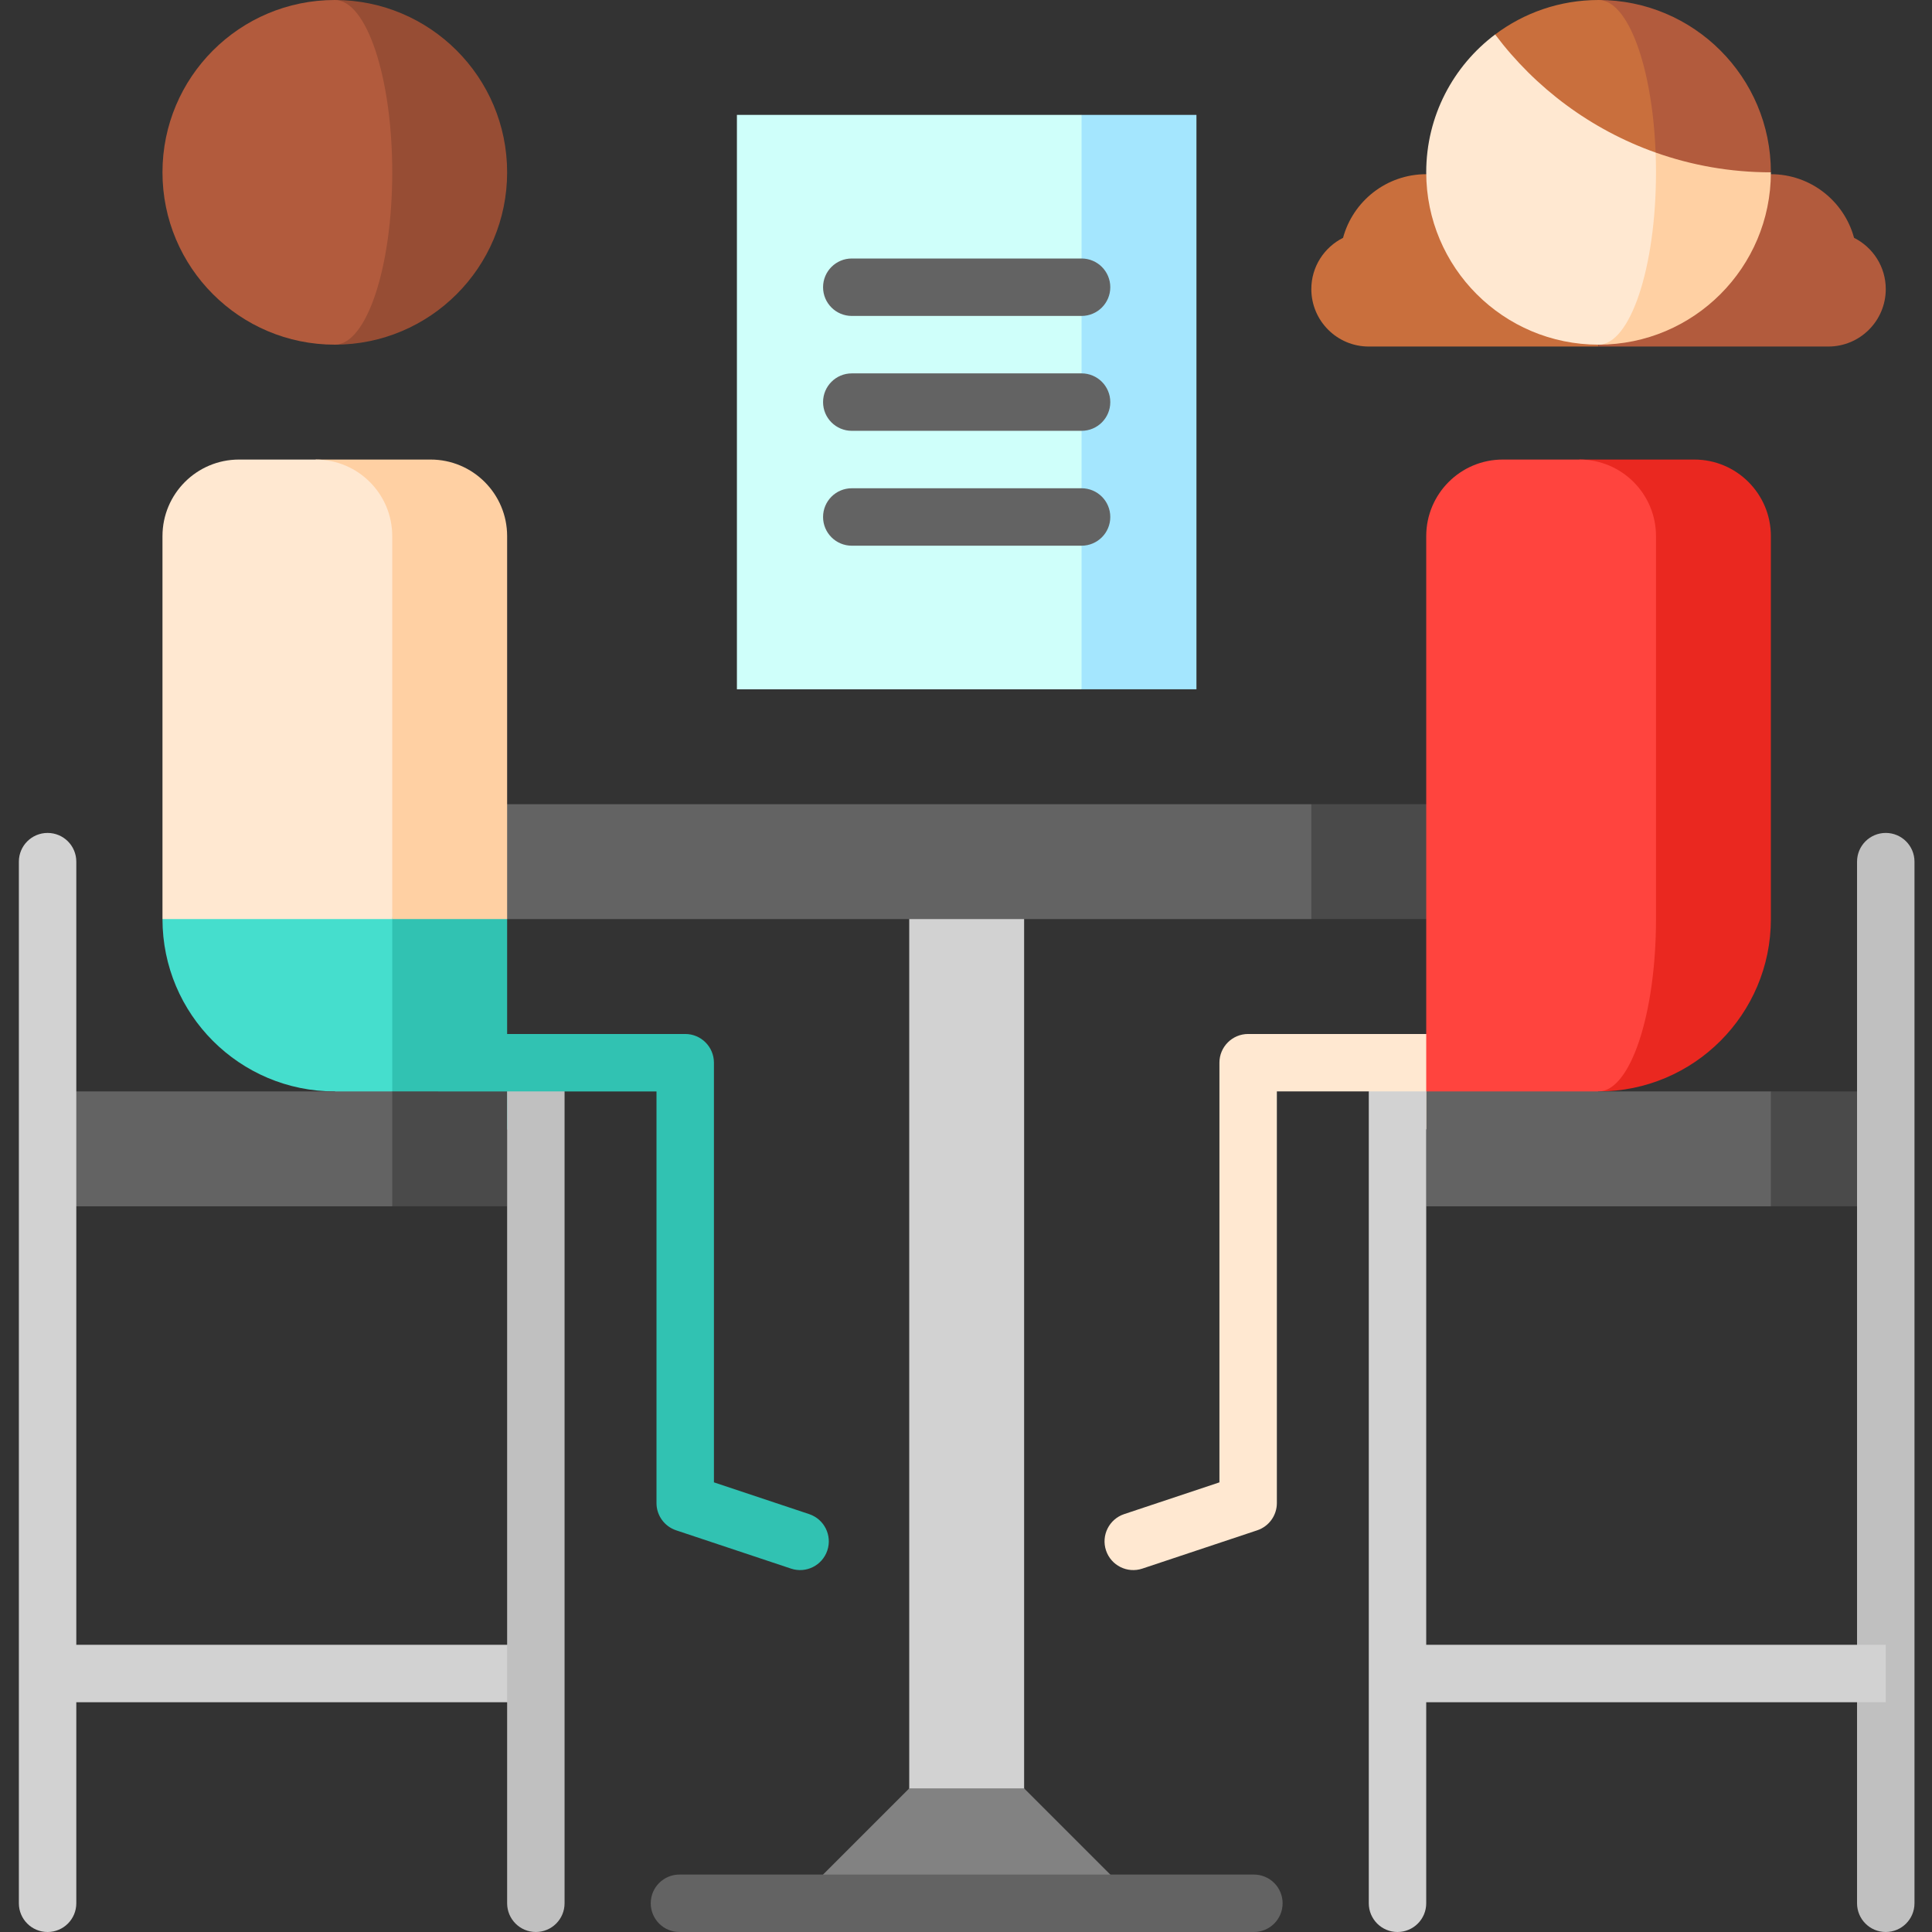 <svg height="512pt" viewBox="-5 0 512 512" width="512pt" xmlns="http://www.w3.org/2000/svg"><rect x="-5" y="0" width="512" height="512" fill="#333333" stroke="none"/><path d="m7.613 435.887h129.395v15.223h-129.395zm0 0" fill="#d2d2d2"/><path d="m393.156 274.016h-67.383c-4.203 0-7.613 3.406-7.613 7.609v111.215l-25.238 8.414c-3.988 1.328-6.145 5.641-4.816 9.629 1.332 3.988 5.641 6.145 9.629 4.812l30.445-10.148c3.105-1.035 5.203-3.945 5.203-7.219v-109.09h24.355l15.121 10.148zm0 0" fill="#ffe8d1"/><path d="m209.438 401.254-25.238-8.414v-111.215c0-4.203-3.41-7.609-7.613-7.609h-72.559l25.367 25.371 15.223-10.148h24.359v109.09c0 3.273 2.094 6.184 5.203 7.219l30.445 10.148c3.984 1.332 8.297-.824 9.625-4.812 1.332-3.988-.824-8.297-4.812-9.629zm0 0" fill="#31c2b2"/><path d="m235.957 228.344h30.445v260.82h-30.445zm0 0" fill="#d2d2d2"/><path d="m289.672 497.211-23.27-23.27h-30.445l-23.27 23.27c-3.949 3.949-11.742 7.176-17.324 7.176h111.633c-5.582 0-13.379-3.227-17.324-7.176zm0 0" fill="#828282"/><path d="m342.516 213.121-15.223 15.223 15.223 15.223h60.895v-30.445zm0 0" fill="#4a4a4a"/><path d="m98.949 213.121h243.566v30.445h-243.566zm0 0" fill="#636363"/><path d="m444.004 121.785h-30.445l5.074 167.453c25.223 0 45.668-20.449 45.668-45.672v-101.484c0-11.211-9.086-20.297-20.297-20.297zm0 0" fill="#ea2820"/><path d="m413.559 121.785h-20.297c-11.211 0-20.297 9.086-20.297 20.297v147.156l22.832 15.223 22.836-15.223c8.406 0 15.223-20.449 15.223-45.672v-101.484c0-11.211-9.086-20.297-20.297-20.297zm0 0" fill="#ff443e"/><path d="m464.301 289.238-20.297 15.223 20.297 15.223h30.445v-30.445zm0 0" fill="#4a4a4a"/><path d="m372.965 289.238h91.336v30.445h-91.336zm0 0" fill="#636363"/><path d="m78.652 213.121 20.297 91.34 30.445-15.223v-45.672zm0 0" fill="#31c2b2"/><path d="m38.059 243.566c0 25.223 20.445 45.672 45.668 45.672l15.223 15.223v-91.34zm0 0" fill="#45decd"/><path d="m129.395 142.082c0-11.211-9.086-20.297-20.297-20.297h-30.445l20.297 121.781h30.445zm0 0" fill="#ffd0a3"/><path d="m98.949 142.082c0-11.211-9.086-20.297-20.297-20.297h-20.297c-11.211 0-20.297 9.086-20.297 20.297v101.484h60.891zm0 0" fill="#ffe8d1"/><path d="m98.949 289.238-20.297 15.223 20.297 15.223h30.445v-30.445zm0 0" fill="#4a4a4a"/><path d="m7.613 289.238h91.336v30.445h-91.336zm0 0" fill="#636363"/><path d="m327.293 512h-152.23c-4.203 0-7.609-3.406-7.609-7.613 0-4.203 3.406-7.609 7.609-7.609h152.23c4.207 0 7.613 3.406 7.613 7.609 0 4.207-3.406 7.613-7.613 7.613zm0 0" fill="#636363"/><path d="m494.746 512c-4.203 0-7.609-3.406-7.609-7.613v-276.043c0-4.203 3.406-7.609 7.609-7.609 4.207 0 7.613 3.406 7.613 7.609v276.043c0 4.207-3.406 7.613-7.613 7.613zm0 0" fill="#c0c0c0"/><path d="m7.613 512c-4.207 0-7.613-3.406-7.613-7.613v-276.043c0-4.203 3.406-7.609 7.613-7.609 4.203 0 7.609 3.406 7.609 7.609v276.043c0 4.207-3.406 7.613-7.609 7.613zm0 0" fill="#d2d2d2"/><path d="m357.742 289.238v215.148c0 4.207 3.406 7.613 7.609 7.613 4.203 0 7.613-3.406 7.613-7.613v-215.148zm0 0" fill="#d2d2d2"/><path d="m129.395 289.238v215.148c0 4.207 3.41 7.613 7.613 7.613 4.203 0 7.609-3.406 7.609-7.613v-215.148zm0 0" fill="#c0c0c0"/><path d="m365.352 435.887h129.395v15.223h-129.395zm0 0" fill="#d2d2d2"/><path d="m83.727 0v91.34c25.223 0 45.668-20.449 45.668-45.672 0-25.223-20.445-45.668-45.668-45.668zm0 0" fill="#974d34"/><path d="m98.949 45.668c0-25.223-6.816-45.668-15.223-45.668-25.223 0-45.668 20.445-45.668 45.668 0 25.223 20.445 45.672 45.668 45.672 8.406 0 15.223-20.449 15.223-45.672zm0 0" fill="#b25b3d"/><path d="m372.965 46.164c-10.547 0-19.418 7.152-22.043 16.867-4.977 2.496-8.406 7.629-8.406 13.578 0 8.41 6.816 15.227 15.227 15.227h60.891v-45.672zm0 0" fill="#c96f3d"/><path d="m486.344 63.031c-2.625-9.715-11.496-16.867-22.043-16.867h-45.668v45.672h60.891c8.406 0 15.223-6.816 15.223-15.227 0-5.949-3.426-11.082-8.402-13.578zm0 0" fill="#b25b3d"/><path d="m432.934 29.984-14.301 61.355c25.223 0 45.668-20.449 45.668-45.672zm0 0" fill="#ffd0a3"/><path d="m433.855 45.668c0-5.508-.324-10.793-.922-15.684l-41.707-20.848c-11.09 8.332-18.262 21.594-18.262 36.531 0 25.223 20.445 45.672 45.668 45.672 8.406 0 15.223-20.449 15.223-45.672zm0 0" fill="#ffe8d1"/><path d="m418.633 0 15.121 40.426c9.551 3.391 19.832 5.242 30.547 5.242 0-25.223-20.445-45.668-45.668-45.668zm0 0" fill="#b25b3d"/><path d="m418.633 0c-10.281 0-19.77 3.398-27.406 9.137 10.691 14.227 25.441 25.227 42.523 31.289-.863-22.75-7.301-40.426-15.117-40.426zm0 0" fill="#c96f3d"/><path d="m281.625 30.445-60.891 76.117 60.891 76.113h30.445v-152.23zm0 0" fill="#a4e6fe"/><path d="m190.289 30.445h91.336v152.23h-91.336zm0 0" fill="#cffffa"/><g fill="#636363"><path d="m281.625 144.617h-60.891c-4.203 0-7.613-3.406-7.613-7.609 0-4.207 3.41-7.613 7.613-7.613h60.891c4.203 0 7.613 3.406 7.613 7.613 0 4.203-3.41 7.609-7.613 7.609zm0 0"/><path d="m281.625 114.172h-60.891c-4.203 0-7.613-3.406-7.613-7.609 0-4.207 3.41-7.613 7.613-7.613h60.891c4.203 0 7.613 3.406 7.613 7.613 0 4.203-3.41 7.609-7.613 7.609zm0 0"/><path d="m281.625 83.727h-60.891c-4.203 0-7.613-3.406-7.613-7.613 0-4.203 3.41-7.609 7.613-7.609h60.891c4.203 0 7.613 3.406 7.613 7.609 0 4.207-3.41 7.613-7.613 7.613zm0 0"/></g></svg>